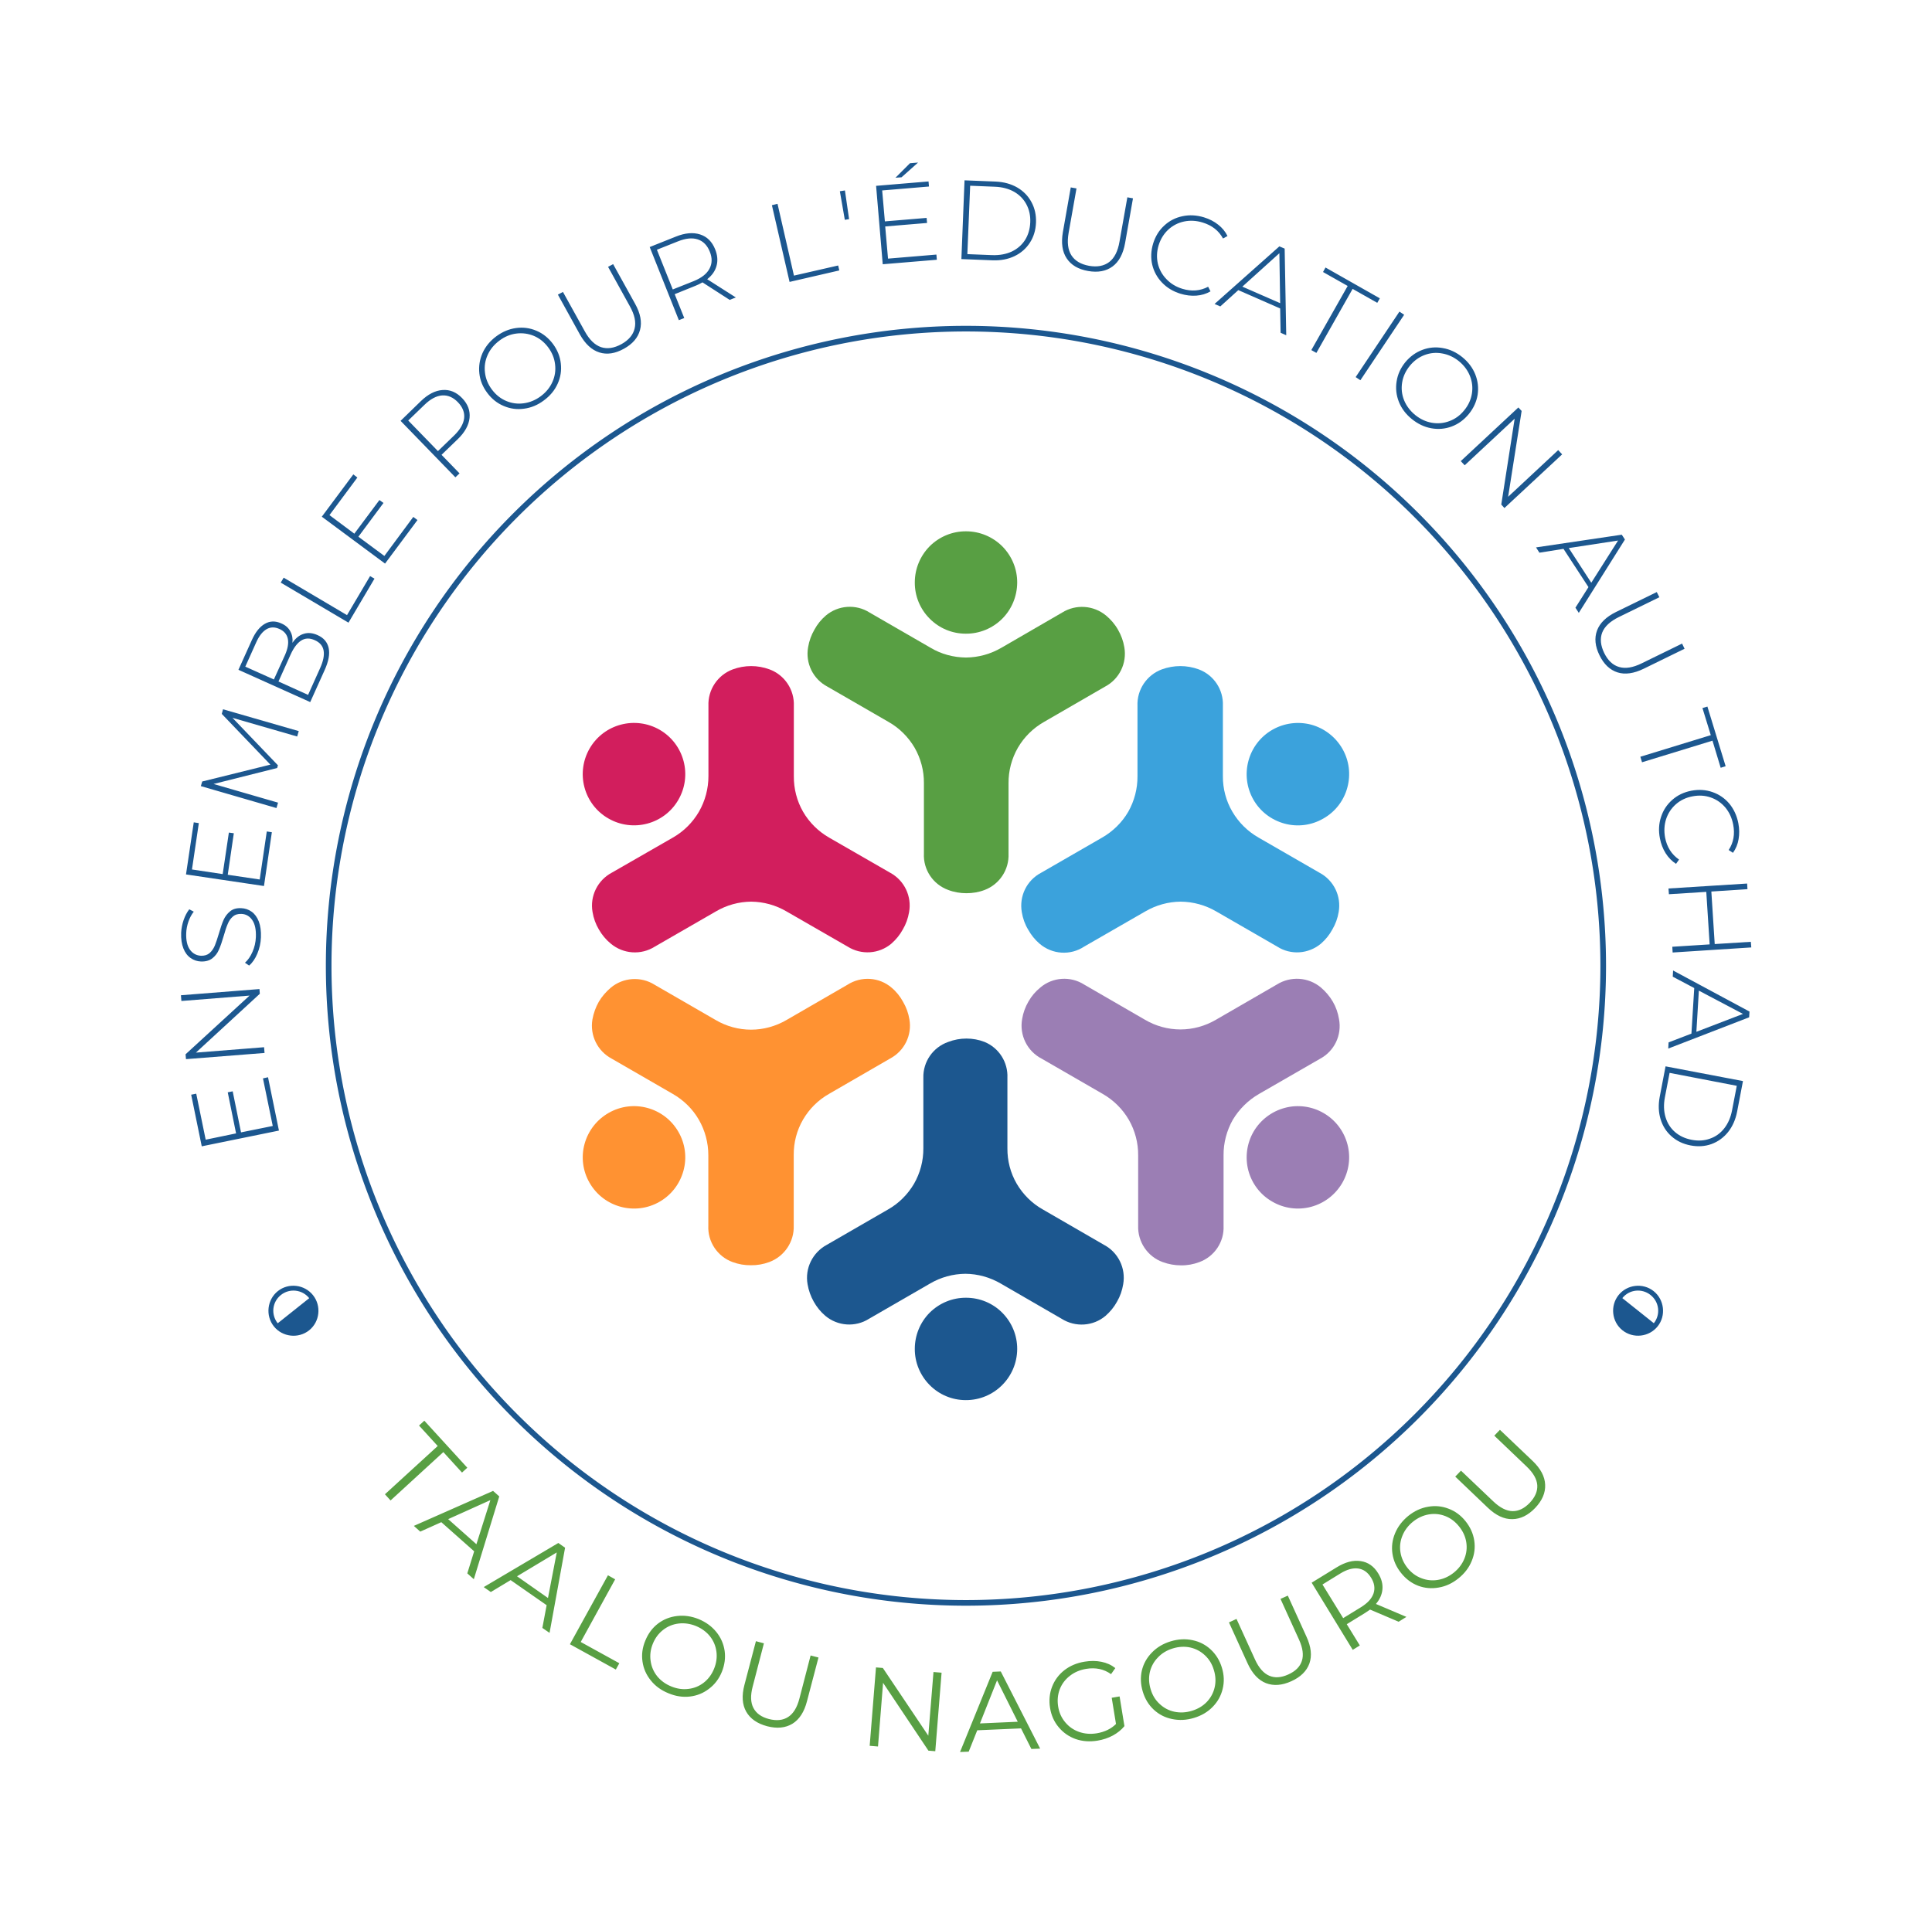 <svg xmlns="http://www.w3.org/2000/svg" version="1.1" xmlns:xlink="http://www.w3.org/1999/xlink" xmlns:svgjs="http://svgjs.dev/svgjs" viewBox="0 0 17.17 17.006"><g transform="matrix(1,0,0,1,5.179,4.723)"><g><path d=" M -2.842 4.863 L -2.797 4.853 L -2.7 5.327 L -3.386 5.467 L -3.48 5.008 L -3.435 4.999 L -3.351 5.408 L -3.081 5.352 L -3.155 4.987 L -3.111 4.978 L -3.037 5.343 L -2.755 5.286 L -2.842 4.863 M -3.571 4.124 L -2.873 4.069 L -2.87 4.111 L -3.438 4.634 L -2.832 4.586 L -2.828 4.637 L -3.526 4.692 L -3.53 4.649 L -2.961 4.127 L -3.567 4.175 L -3.571 4.124 M -2.892 3.754 Q -2.921 3.823 -2.965 3.86 L -3.002 3.835 Q -2.962 3.8 -2.935 3.738 Q -2.908 3.677 -2.905 3.608 Q -2.901 3.508 -2.937 3.456 Q -2.973 3.403 -3.034 3.401 Q -3.081 3.399 -3.11 3.425 Q -3.139 3.45 -3.155 3.49 Q -3.172 3.529 -3.191 3.597 Q -3.213 3.673 -3.233 3.718 Q -3.252 3.764 -3.291 3.795 Q -3.33 3.826 -3.393 3.824 Q -3.444 3.822 -3.485 3.793 Q -3.527 3.764 -3.549 3.708 Q -3.572 3.651 -3.569 3.568 Q -3.566 3.51 -3.547 3.455 Q -3.528 3.4 -3.497 3.36 L -3.457 3.381 Q -3.488 3.421 -3.505 3.471 Q -3.522 3.521 -3.524 3.57 Q -3.528 3.667 -3.491 3.719 Q -3.454 3.77 -3.392 3.773 Q -3.345 3.774 -3.316 3.749 Q -3.287 3.723 -3.27 3.683 Q -3.254 3.644 -3.234 3.576 Q -3.212 3.5 -3.192 3.454 Q -3.172 3.409 -3.134 3.378 Q -3.097 3.347 -3.035 3.35 Q -2.984 3.352 -2.943 3.381 Q -2.902 3.41 -2.879 3.468 Q -2.857 3.526 -2.86 3.609 Q -2.863 3.686 -2.892 3.754 M -2.808 2.668 L -2.763 2.675 L -2.833 3.153 L -3.526 3.05 L -3.457 2.587 L -3.412 2.594 L -3.473 3.006 L -3.2 3.047 L -3.145 2.678 L -3.101 2.684 L -3.155 3.053 L -2.871 3.095 L -2.808 2.668 M -2.538 1.824 L -3.113 1.658 L -2.709 2.08 L -2.716 2.104 L -3.281 2.246 L -2.708 2.412 L -2.722 2.46 L -3.394 2.265 L -3.382 2.224 L -2.776 2.074 L -3.208 1.623 L -3.197 1.582 L -2.524 1.776 L -2.538 1.824 M -2.479 0.911 Q -2.422 0.893 -2.356 0.923 Q -2.275 0.959 -2.258 1.038 Q -2.241 1.117 -2.294 1.234 L -2.422 1.518 L -3.06 1.231 L -2.94 0.965 Q -2.893 0.861 -2.825 0.822 Q -2.757 0.783 -2.678 0.819 Q -2.623 0.843 -2.599 0.889 Q -2.574 0.934 -2.58 0.991 Q -2.537 0.928 -2.479 0.911 M -2.999 1.203 L -2.745 1.317 L -2.646 1.099 Q -2.609 1.015 -2.621 0.956 Q -2.633 0.896 -2.696 0.868 Q -2.758 0.84 -2.81 0.87 Q -2.863 0.901 -2.901 0.985 L -2.999 1.203 M -2.303 1.06 Q -2.314 0.998 -2.381 0.968 Q -2.449 0.937 -2.502 0.971 Q -2.555 1.004 -2.597 1.097 L -2.704 1.335 L -2.441 1.454 L -2.334 1.216 Q -2.292 1.123 -2.303 1.06 M -2.684 0.456 L -2.658 0.412 L -2.095 0.745 L -1.89 0.398 L -1.851 0.421 L -2.082 0.812 L -2.684 0.456 M -1.506 -0.128 L -1.469 -0.1 L -1.757 0.287 L -2.319 -0.13 L -2.039 -0.506 L -2.003 -0.478 L -2.251 -0.144 L -2.03 0.021 L -1.807 -0.278 L -1.771 -0.252 L -1.994 0.048 L -1.763 0.219 L -1.506 -0.128 M -1.247 -1.256 Q -1.149 -1.264 -1.072 -1.184 Q -0.996 -1.105 -1.006 -1.008 Q -1.016 -0.911 -1.111 -0.819 L -1.255 -0.68 L -1.095 -0.515 L -1.132 -0.48 L -1.619 -0.982 L -1.439 -1.157 Q -1.344 -1.249 -1.247 -1.256 M -1.054 -1.006 Q -1.046 -1.082 -1.11 -1.148 Q -1.173 -1.213 -1.25 -1.208 Q -1.327 -1.202 -1.407 -1.124 L -1.551 -0.985 L -1.287 -0.713 L -1.143 -0.852 Q -1.063 -0.93 -1.054 -1.006 M -0.522 -1.09 Q -0.616 -1.077 -0.702 -1.114 Q -0.789 -1.15 -0.849 -1.231 Q -0.909 -1.311 -0.919 -1.404 Q -0.929 -1.497 -0.891 -1.584 Q -0.852 -1.671 -0.769 -1.733 Q -0.687 -1.794 -0.593 -1.807 Q -0.499 -1.82 -0.412 -1.783 Q -0.326 -1.747 -0.265 -1.666 Q -0.205 -1.585 -0.195 -1.492 Q -0.184 -1.398 -0.223 -1.312 Q -0.262 -1.225 -0.345 -1.164 Q -0.427 -1.102 -0.522 -1.09 M -0.269 -1.329 Q -0.236 -1.403 -0.246 -1.484 Q -0.255 -1.565 -0.307 -1.635 Q -0.359 -1.705 -0.434 -1.737 Q -0.509 -1.768 -0.59 -1.758 Q -0.671 -1.748 -0.741 -1.695 Q -0.812 -1.642 -0.845 -1.568 Q -0.879 -1.493 -0.869 -1.412 Q -0.86 -1.331 -0.808 -1.261 Q -0.756 -1.191 -0.681 -1.159 Q -0.606 -1.127 -0.525 -1.138 Q -0.443 -1.149 -0.373 -1.201 Q -0.302 -1.254 -0.269 -1.329 M 0.148 -1.59 Q 0.046 -1.622 -0.026 -1.751 L -0.221 -2.104 L -0.176 -2.128 L 0.018 -1.778 Q 0.08 -1.665 0.163 -1.637 Q 0.246 -1.61 0.344 -1.664 Q 0.441 -1.718 0.461 -1.803 Q 0.482 -1.887 0.419 -2 L 0.225 -2.351 L 0.27 -2.375 L 0.465 -2.023 Q 0.537 -1.894 0.509 -1.79 Q 0.482 -1.687 0.366 -1.623 Q 0.249 -1.558 0.148 -1.59 M 1.306 -2.057 L 1.064 -2.213 Q 1.031 -2.194 1.003 -2.183 L 0.817 -2.108 L 0.902 -1.896 L 0.854 -1.877 L 0.595 -2.527 L 0.828 -2.62 Q 0.95 -2.669 1.043 -2.639 Q 1.136 -2.609 1.177 -2.506 Q 1.208 -2.428 1.189 -2.36 Q 1.171 -2.292 1.106 -2.241 L 1.36 -2.079 L 1.306 -2.057 M 0.986 -2.224 Q 1.09 -2.266 1.126 -2.334 Q 1.163 -2.402 1.129 -2.486 Q 1.095 -2.571 1.022 -2.595 Q 0.949 -2.619 0.845 -2.577 L 0.659 -2.503 L 0.8 -2.15 L 0.986 -2.224 M 1.681 -2.899 L 1.731 -2.911 L 1.877 -2.273 L 2.27 -2.363 L 2.28 -2.319 L 1.838 -2.217 L 1.681 -2.899 M 2.285 -3.023 L 2.33 -3.03 L 2.367 -2.775 L 2.329 -2.769 L 2.285 -3.023 M 3.143 -2.46 L 3.147 -2.414 L 2.666 -2.374 L 2.607 -3.071 L 3.073 -3.11 L 3.077 -3.065 L 2.661 -3.03 L 2.685 -2.755 L 3.056 -2.786 L 3.06 -2.741 L 2.688 -2.71 L 2.713 -2.424 L 3.143 -2.46 M 2.908 -3.272 L 2.98 -3.278 L 2.833 -3.147 L 2.779 -3.143 L 2.908 -3.272 M 3.393 -3.12 L 3.67 -3.109 Q 3.779 -3.104 3.862 -3.056 Q 3.944 -3.008 3.988 -2.926 Q 4.032 -2.845 4.028 -2.744 Q 4.024 -2.643 3.974 -2.566 Q 3.924 -2.488 3.837 -2.446 Q 3.751 -2.405 3.642 -2.409 L 3.365 -2.42 L 3.393 -3.12 M 3.64 -2.455 Q 3.737 -2.452 3.813 -2.487 Q 3.888 -2.523 3.931 -2.59 Q 3.973 -2.657 3.977 -2.746 Q 3.981 -2.835 3.943 -2.906 Q 3.906 -2.976 3.834 -3.018 Q 3.761 -3.059 3.664 -3.063 L 3.443 -3.072 L 3.418 -2.464 L 3.64 -2.455 M 4.301 -2.426 Q 4.242 -2.514 4.267 -2.66 L 4.337 -3.057 L 4.388 -3.048 L 4.318 -2.653 Q 4.296 -2.526 4.343 -2.453 Q 4.39 -2.38 4.5 -2.36 Q 4.609 -2.341 4.679 -2.394 Q 4.748 -2.447 4.77 -2.574 L 4.84 -2.969 L 4.89 -2.96 L 4.82 -2.563 Q 4.794 -2.417 4.708 -2.354 Q 4.622 -2.291 4.491 -2.314 Q 4.36 -2.337 4.301 -2.426 M 5.148 -2.211 Q 5.083 -2.279 5.061 -2.37 Q 5.04 -2.461 5.069 -2.558 Q 5.099 -2.655 5.168 -2.718 Q 5.237 -2.782 5.33 -2.801 Q 5.422 -2.821 5.521 -2.791 Q 5.593 -2.769 5.647 -2.726 Q 5.701 -2.684 5.73 -2.625 L 5.69 -2.603 Q 5.634 -2.707 5.509 -2.745 Q 5.425 -2.771 5.344 -2.754 Q 5.264 -2.737 5.204 -2.682 Q 5.144 -2.626 5.118 -2.543 Q 5.093 -2.46 5.111 -2.38 Q 5.13 -2.301 5.187 -2.242 Q 5.244 -2.182 5.328 -2.156 Q 5.452 -2.118 5.558 -2.174 L 5.579 -2.133 Q 5.522 -2.1 5.453 -2.095 Q 5.384 -2.09 5.312 -2.112 Q 5.214 -2.142 5.148 -2.211 M 6.198 -1.981 L 5.826 -2.144 L 5.666 -1.999 L 5.615 -2.021 L 6.191 -2.533 L 6.238 -2.513 L 6.252 -1.743 L 6.202 -1.765 L 6.198 -1.981 M 6.198 -2.028 L 6.191 -2.472 L 5.862 -2.175 L 6.198 -2.028 M 6.798 -2.181 L 6.579 -2.305 L 6.601 -2.345 L 7.084 -2.071 L 7.061 -2.031 L 6.842 -2.155 L 6.52 -1.586 L 6.475 -1.611 L 6.798 -2.181 M 7.258 -1.953 L 7.3 -1.925 L 6.911 -1.343 L 6.869 -1.371 L 7.258 -1.953 M 7.253 -1.151 Q 7.218 -1.24 7.233 -1.333 Q 7.247 -1.425 7.31 -1.503 Q 7.374 -1.58 7.462 -1.613 Q 7.55 -1.646 7.643 -1.629 Q 7.737 -1.613 7.817 -1.548 Q 7.897 -1.483 7.932 -1.395 Q 7.967 -1.307 7.953 -1.214 Q 7.938 -1.121 7.875 -1.043 Q 7.811 -0.965 7.723 -0.932 Q 7.635 -0.899 7.541 -0.916 Q 7.448 -0.933 7.368 -0.998 Q 7.288 -1.063 7.253 -1.151 M 7.546 -0.965 Q 7.627 -0.951 7.703 -0.98 Q 7.779 -1.008 7.834 -1.076 Q 7.889 -1.143 7.902 -1.224 Q 7.915 -1.304 7.885 -1.38 Q 7.855 -1.456 7.787 -1.512 Q 7.719 -1.567 7.638 -1.581 Q 7.558 -1.596 7.481 -1.567 Q 7.405 -1.538 7.35 -1.471 Q 7.295 -1.403 7.282 -1.323 Q 7.269 -1.242 7.299 -1.166 Q 7.33 -1.09 7.398 -1.034 Q 7.466 -0.979 7.546 -0.965 M 8.704 -0.684 L 8.191 -0.207 L 8.163 -0.238 L 8.282 -1.001 L 7.838 -0.587 L 7.803 -0.624 L 8.315 -1.101 L 8.344 -1.07 L 8.224 -0.307 L 8.669 -0.722 L 8.704 -0.684 M 8.938 0.496 L 8.716 0.156 L 8.502 0.19 L 8.472 0.143 L 9.234 0.03 L 9.262 0.073 L 8.852 0.725 L 8.822 0.679 L 8.938 0.496 M 8.963 0.457 L 9.201 0.082 L 8.763 0.149 L 8.963 0.457 M 9.014 0.882 Q 9.051 0.782 9.183 0.717 L 9.545 0.54 L 9.568 0.586 L 9.208 0.762 Q 9.092 0.819 9.06 0.9 Q 9.029 0.981 9.078 1.082 Q 9.127 1.182 9.21 1.206 Q 9.294 1.231 9.41 1.174 L 9.77 0.998 L 9.792 1.044 L 9.43 1.221 Q 9.297 1.286 9.196 1.254 Q 9.094 1.221 9.036 1.102 Q 8.977 0.982 9.014 0.882 M 10.025 1.812 L 9.951 1.571 L 9.995 1.558 L 10.157 2.088 L 10.113 2.102 L 10.04 1.861 L 9.414 2.053 L 9.399 2.004 L 10.025 1.812 M 9.583 2.539 Q 9.612 2.449 9.683 2.387 Q 9.753 2.325 9.852 2.306 Q 9.952 2.287 10.04 2.318 Q 10.129 2.349 10.19 2.421 Q 10.25 2.494 10.27 2.595 Q 10.284 2.669 10.272 2.737 Q 10.261 2.804 10.222 2.858 L 10.184 2.833 Q 10.249 2.734 10.224 2.606 Q 10.207 2.519 10.155 2.456 Q 10.102 2.393 10.025 2.366 Q 9.948 2.339 9.862 2.356 Q 9.777 2.372 9.715 2.426 Q 9.654 2.48 9.628 2.558 Q 9.603 2.636 9.619 2.723 Q 9.644 2.85 9.743 2.918 L 9.716 2.956 Q 9.661 2.92 9.624 2.862 Q 9.587 2.803 9.573 2.73 Q 9.553 2.629 9.583 2.539 M 10.385 3.699 L 9.686 3.744 L 9.683 3.693 L 10.015 3.672 L 9.985 3.205 L 9.653 3.226 L 9.649 3.175 L 10.348 3.131 L 10.351 3.181 L 10.03 3.202 L 10.06 3.669 L 10.381 3.649 L 10.385 3.699 M 9.853 4.465 L 9.878 4.06 L 9.687 3.959 L 9.69 3.904 L 10.369 4.269 L 10.366 4.32 L 9.647 4.598 L 9.65 4.543 L 9.853 4.465 M 9.897 4.449 L 10.311 4.29 L 9.919 4.083 L 9.897 4.449 M 10.311 4.887 L 10.259 5.159 Q 10.238 5.266 10.178 5.341 Q 10.118 5.415 10.031 5.447 Q 9.944 5.478 9.845 5.459 Q 9.746 5.44 9.677 5.379 Q 9.607 5.318 9.579 5.226 Q 9.551 5.135 9.571 5.028 L 9.623 4.756 L 10.311 4.887 M 9.617 5.032 Q 9.599 5.128 9.623 5.208 Q 9.647 5.288 9.707 5.34 Q 9.767 5.392 9.855 5.409 Q 9.942 5.426 10.017 5.399 Q 10.093 5.373 10.144 5.308 Q 10.196 5.242 10.214 5.147 L 10.256 4.929 L 9.659 4.814 L 9.617 5.032" fill="#1c578f" fill-rule="nonzero"></path></g><g><path d=" M -1.289 8.131 L -1.455 7.949 L -1.408 7.906 L -1.026 8.324 L -1.073 8.367 L -1.239 8.185 L -1.708 8.615 L -1.758 8.56 L -1.289 8.131 M -0.965 9.067 L -1.257 8.808 L -1.444 8.892 L -1.501 8.841 L -0.797 8.53 L -0.742 8.579 L -0.968 9.315 L -1.026 9.263 L -0.965 9.067 M -0.945 9.004 L -0.821 8.612 L -1.196 8.781 L -0.945 9.004 M -0.321 9.546 L -0.641 9.323 L -0.817 9.429 L -0.88 9.385 L -0.217 8.993 L -0.157 9.035 L -0.295 9.792 L -0.359 9.748 L -0.321 9.546 M -0.309 9.482 L -0.231 9.077 L -0.584 9.289 L -0.309 9.482 M 0.224 9.28 L 0.288 9.316 L -0.018 9.873 L 0.325 10.062 L 0.294 10.118 L -0.114 9.893 L 0.224 9.28 M 0.605 10.215 Q 0.544 10.14 0.531 10.047 Q 0.517 9.954 0.556 9.861 Q 0.594 9.767 0.668 9.71 Q 0.743 9.653 0.839 9.642 Q 0.935 9.631 1.031 9.67 Q 1.127 9.71 1.187 9.784 Q 1.247 9.858 1.261 9.952 Q 1.274 10.045 1.236 10.139 Q 1.198 10.232 1.122 10.289 Q 1.047 10.347 0.952 10.358 Q 0.858 10.369 0.762 10.329 Q 0.665 10.29 0.605 10.215 M 0.94 10.29 Q 1.016 10.281 1.076 10.234 Q 1.136 10.187 1.167 10.111 Q 1.198 10.035 1.188 9.959 Q 1.178 9.883 1.131 9.823 Q 1.083 9.763 1.006 9.731 Q 0.929 9.7 0.852 9.709 Q 0.776 9.718 0.715 9.765 Q 0.654 9.812 0.623 9.888 Q 0.592 9.964 0.603 10.04 Q 0.613 10.116 0.661 10.177 Q 0.71 10.237 0.786 10.268 Q 0.863 10.3 0.94 10.29 M 1.453 10.493 Q 1.399 10.398 1.437 10.254 L 1.539 9.866 L 1.61 9.885 L 1.51 10.27 Q 1.479 10.388 1.517 10.46 Q 1.555 10.532 1.655 10.558 Q 1.757 10.584 1.825 10.54 Q 1.894 10.496 1.925 10.378 L 2.025 9.993 L 2.095 10.011 L 1.993 10.399 Q 1.956 10.543 1.863 10.6 Q 1.77 10.656 1.639 10.622 Q 1.507 10.587 1.453 10.493 M 3.189 10.146 L 3.133 10.844 L 3.072 10.839 L 2.669 10.236 L 2.624 10.802 L 2.55 10.796 L 2.606 10.099 L 2.667 10.104 L 3.071 10.706 L 3.117 10.14 L 3.189 10.146 M 3.895 10.641 L 3.506 10.658 L 3.43 10.848 L 3.353 10.851 L 3.643 10.138 L 3.715 10.135 L 4.065 10.821 L 3.987 10.824 L 3.895 10.641 M 3.866 10.582 L 3.682 10.214 L 3.53 10.597 L 3.866 10.582 M 4.701 10.369 L 4.771 10.357 L 4.814 10.621 Q 4.773 10.671 4.71 10.705 Q 4.648 10.738 4.575 10.75 Q 4.471 10.767 4.381 10.736 Q 4.291 10.704 4.23 10.631 Q 4.169 10.559 4.153 10.459 Q 4.137 10.359 4.171 10.271 Q 4.205 10.183 4.28 10.124 Q 4.356 10.065 4.46 10.048 Q 4.539 10.035 4.609 10.049 Q 4.68 10.063 4.733 10.105 L 4.695 10.159 Q 4.6 10.091 4.474 10.112 Q 4.39 10.126 4.329 10.174 Q 4.267 10.222 4.239 10.294 Q 4.212 10.366 4.225 10.447 Q 4.238 10.528 4.288 10.587 Q 4.337 10.646 4.41 10.672 Q 4.483 10.698 4.567 10.685 Q 4.674 10.667 4.739 10.602 L 4.701 10.369 M 5.238 10.558 Q 5.144 10.539 5.075 10.475 Q 5.006 10.411 4.977 10.314 Q 4.948 10.218 4.969 10.126 Q 4.991 10.035 5.059 9.966 Q 5.126 9.897 5.226 9.867 Q 5.325 9.837 5.419 9.857 Q 5.512 9.876 5.581 9.94 Q 5.651 10.005 5.68 10.101 Q 5.71 10.198 5.687 10.29 Q 5.665 10.382 5.598 10.45 Q 5.532 10.518 5.432 10.548 Q 5.333 10.578 5.238 10.558 M 5.546 10.406 Q 5.599 10.35 5.616 10.276 Q 5.633 10.201 5.609 10.123 Q 5.586 10.044 5.53 9.992 Q 5.474 9.939 5.399 9.922 Q 5.324 9.906 5.245 9.93 Q 5.165 9.954 5.112 10.01 Q 5.058 10.065 5.04 10.14 Q 5.023 10.215 5.047 10.293 Q 5.07 10.372 5.127 10.424 Q 5.183 10.477 5.258 10.493 Q 5.334 10.509 5.413 10.485 Q 5.493 10.461 5.546 10.406 M 6.072 10.239 Q 5.971 10.199 5.909 10.064 L 5.743 9.699 L 5.81 9.668 L 5.975 10.03 Q 6.026 10.141 6.101 10.173 Q 6.175 10.205 6.27 10.162 Q 6.366 10.119 6.391 10.041 Q 6.416 9.964 6.366 9.853 L 6.201 9.49 L 6.266 9.461 L 6.432 9.826 Q 6.494 9.961 6.458 10.064 Q 6.421 10.166 6.297 10.222 Q 6.174 10.278 6.072 10.239 M 7.251 9.693 L 6.997 9.585 Q 6.975 9.601 6.951 9.616 L 6.79 9.715 L 6.906 9.904 L 6.843 9.943 L 6.478 9.346 L 6.701 9.209 Q 6.815 9.139 6.913 9.154 Q 7.012 9.168 7.07 9.264 Q 7.113 9.334 7.107 9.404 Q 7.101 9.474 7.049 9.535 L 7.32 9.65 L 7.251 9.693 M 7.028 9.441 Q 7.05 9.373 7.007 9.303 Q 6.963 9.23 6.892 9.22 Q 6.821 9.21 6.733 9.264 L 6.574 9.362 L 6.758 9.661 L 6.916 9.564 Q 7.005 9.509 7.028 9.441 M 7.607 9.389 Q 7.512 9.406 7.424 9.373 Q 7.336 9.339 7.273 9.26 Q 7.21 9.182 7.196 9.089 Q 7.182 8.996 7.219 8.907 Q 7.256 8.818 7.337 8.752 Q 7.418 8.687 7.512 8.671 Q 7.606 8.654 7.694 8.688 Q 7.783 8.721 7.846 8.8 Q 7.909 8.879 7.923 8.972 Q 7.937 9.066 7.9 9.154 Q 7.864 9.242 7.783 9.307 Q 7.702 9.373 7.607 9.389 M 7.835 9.133 Q 7.864 9.062 7.852 8.986 Q 7.84 8.91 7.788 8.846 Q 7.737 8.782 7.666 8.754 Q 7.594 8.726 7.519 8.739 Q 7.443 8.752 7.378 8.804 Q 7.314 8.856 7.285 8.927 Q 7.255 8.999 7.267 9.075 Q 7.279 9.151 7.33 9.215 Q 7.381 9.279 7.453 9.306 Q 7.525 9.334 7.601 9.321 Q 7.677 9.308 7.742 9.256 Q 7.806 9.204 7.835 9.133 M 8.261 8.781 Q 8.152 8.783 8.044 8.68 L 7.754 8.403 L 7.805 8.35 L 8.093 8.624 Q 8.182 8.708 8.263 8.71 Q 8.344 8.711 8.416 8.636 Q 8.488 8.56 8.483 8.479 Q 8.477 8.398 8.389 8.314 L 8.101 8.039 L 8.151 7.987 L 8.441 8.263 Q 8.549 8.366 8.553 8.475 Q 8.558 8.583 8.464 8.682 Q 8.37 8.78 8.261 8.781" fill="#589f43" fill-rule="nonzero"></path></g><g clip-path="url(#SvgjsClipPath1004)"><g clip-path="url(#SvgjsClipPath1003be61a544-66f4-45d7-a194-3bd2d4cc699e)"><path d=" M 3.784 2.865 L 3.784 2.239 C 3.783 2.129 3.812 2.02 3.867 1.924 C 3.923 1.828 4.003 1.749 4.1 1.694 L 4.641 1.381 C 4.769 1.314 4.838 1.172 4.813 1.03 C 4.804 0.976 4.785 0.923 4.757 0.875 C 4.73 0.827 4.693 0.784 4.651 0.749 C 4.54 0.657 4.383 0.646 4.261 0.722 L 3.721 1.035 C 3.625 1.091 3.517 1.121 3.406 1.122 C 3.295 1.121 3.186 1.092 3.091 1.035 L 2.549 0.722 C 2.428 0.645 2.27 0.656 2.16 0.749 C 2.119 0.784 2.085 0.826 2.059 0.874 C 2.031 0.922 2.012 0.975 2.003 1.029 C 1.977 1.172 2.047 1.314 2.175 1.381 L 2.717 1.694 C 2.813 1.748 2.893 1.828 2.949 1.923 C 3.004 2.019 3.033 2.128 3.032 2.238 L 3.032 2.864 C 3.025 3.008 3.113 3.139 3.248 3.188 C 3.3 3.208 3.355 3.217 3.41 3.217 C 3.465 3.217 3.52 3.208 3.572 3.188 C 3.705 3.137 3.79 3.007 3.784 2.865 Z" fill="#589f43" transform="matrix(1,0,0,1,0,0)" fill-rule="evenodd"></path></g><g clip-path="url(#SvgjsClipPath1003be61a544-66f4-45d7-a194-3bd2d4cc699e)"><path d=" M 3.407 0 C 3.286 -0.001 3.17 0.047 3.084 0.132 C 2.999 0.218 2.951 0.333 2.951 0.454 C 2.95 0.575 2.998 0.691 3.083 0.776 C 3.168 0.862 3.283 0.91 3.404 0.91 C 3.525 0.911 3.641 0.863 3.726 0.779 C 3.812 0.694 3.86 0.578 3.861 0.457 C 3.862 0.336 3.814 0.22 3.729 0.134 C 3.644 0.049 3.528 0 3.407 0 Z" fill="#589f43" transform="matrix(1,0,0,1,0,0)" fill-rule="evenodd"></path></g><g clip-path="url(#SvgjsClipPath1003be61a544-66f4-45d7-a194-3bd2d4cc699e)"><path d=" M 4.457 3.691 L 4.999 3.379 C 5.095 3.323 5.203 3.293 5.314 3.292 C 5.425 3.293 5.534 3.323 5.63 3.379 L 6.171 3.691 C 6.292 3.769 6.45 3.758 6.561 3.665 C 6.602 3.629 6.636 3.587 6.662 3.539 C 6.69 3.491 6.709 3.439 6.718 3.384 C 6.743 3.243 6.674 3.101 6.546 3.034 L 6.005 2.722 C 5.909 2.667 5.829 2.588 5.773 2.492 C 5.717 2.397 5.688 2.287 5.689 2.176 L 5.689 1.551 C 5.695 1.407 5.608 1.277 5.474 1.227 C 5.422 1.208 5.366 1.198 5.311 1.198 C 5.255 1.198 5.2 1.208 5.147 1.227 C 5.012 1.277 4.924 1.408 4.93 1.552 L 4.93 2.177 C 4.931 2.288 4.902 2.397 4.848 2.493 C 4.792 2.589 4.711 2.668 4.615 2.723 L 4.074 3.035 C 3.946 3.102 3.877 3.243 3.902 3.386 C 3.911 3.44 3.929 3.492 3.958 3.54 C 3.984 3.587 4.018 3.63 4.059 3.665 C 4.171 3.762 4.334 3.773 4.457 3.691 Z" fill="#3ba2dc" transform="matrix(1,0,0,1,0,0)" fill-rule="evenodd"></path></g><g clip-path="url(#SvgjsClipPath1003be61a544-66f4-45d7-a194-3bd2d4cc699e)"><path d=" M 6.751 1.933 C 6.691 1.828 6.591 1.751 6.475 1.719 C 6.358 1.688 6.234 1.704 6.129 1.764 C 5.911 1.889 5.836 2.167 5.96 2.385 C 6.02 2.49 6.119 2.566 6.236 2.598 C 6.353 2.63 6.477 2.614 6.582 2.553 C 6.687 2.494 6.764 2.394 6.795 2.278 C 6.827 2.161 6.811 2.037 6.751 1.933 Z" fill="#3ba2dc" transform="matrix(1,0,0,1,0,0)" fill-rule="evenodd"></path></g><g clip-path="url(#SvgjsClipPath1003be61a544-66f4-45d7-a194-3bd2d4cc699e)"><path d=" M 4.079 4.688 L 4.621 5.001 C 4.717 5.056 4.797 5.135 4.853 5.231 C 4.908 5.327 4.937 5.436 4.936 5.547 L 4.936 6.172 C 4.931 6.316 5.019 6.447 5.154 6.496 C 5.206 6.515 5.261 6.525 5.316 6.525 C 5.372 6.526 5.427 6.516 5.48 6.496 C 5.614 6.447 5.702 6.316 5.695 6.173 L 5.695 5.547 C 5.694 5.436 5.723 5.327 5.777 5.231 C 5.834 5.136 5.914 5.057 6.009 5.002 L 6.552 4.689 C 6.68 4.621 6.748 4.478 6.721 4.336 C 6.712 4.281 6.694 4.229 6.666 4.181 C 6.638 4.133 6.602 4.091 6.56 4.055 C 6.449 3.962 6.291 3.952 6.168 4.029 L 5.627 4.342 C 5.531 4.398 5.423 4.428 5.312 4.428 C 5.201 4.428 5.092 4.398 4.997 4.342 L 4.456 4.029 C 4.335 3.952 4.177 3.962 4.067 4.055 C 4.024 4.09 3.988 4.132 3.961 4.18 C 3.933 4.228 3.914 4.28 3.905 4.335 C 3.879 4.478 3.95 4.622 4.079 4.688 Z" fill="#9b7eb4" transform="matrix(1,0,0,1,0,0)" fill-rule="evenodd"></path></g><g clip-path="url(#SvgjsClipPath1003be61a544-66f4-45d7-a194-3bd2d4cc699e)"><path d=" M 6.749 5.794 C 6.81 5.689 6.827 5.565 6.796 5.449 C 6.765 5.332 6.689 5.232 6.585 5.172 C 6.481 5.111 6.356 5.094 6.24 5.125 C 6.123 5.156 6.023 5.232 5.962 5.336 C 5.901 5.441 5.885 5.565 5.915 5.681 C 5.946 5.798 6.022 5.898 6.127 5.958 C 6.231 6.019 6.355 6.036 6.472 6.005 C 6.589 5.974 6.688 5.898 6.749 5.794 Z" fill="#9b7eb4" transform="matrix(1,0,0,1,0,0)" fill-rule="evenodd"></path></g><g clip-path="url(#SvgjsClipPath1003be61a544-66f4-45d7-a194-3bd2d4cc699e)"><path d=" M 3.027 4.859 L 3.027 5.484 C 3.028 5.595 2.999 5.704 2.944 5.8 C 2.888 5.895 2.808 5.975 2.712 6.029 L 2.17 6.342 C 2.043 6.41 1.973 6.551 1.998 6.693 C 2.007 6.747 2.026 6.8 2.053 6.848 C 2.08 6.896 2.114 6.938 2.155 6.973 C 2.265 7.066 2.423 7.077 2.544 7 L 3.086 6.687 C 3.181 6.631 3.29 6.601 3.401 6.6 C 3.511 6.601 3.619 6.631 3.715 6.687 L 4.256 7 C 4.378 7.077 4.536 7.067 4.646 6.974 C 4.687 6.938 4.722 6.896 4.748 6.848 C 4.776 6.8 4.794 6.748 4.803 6.693 C 4.828 6.551 4.759 6.409 4.631 6.342 L 4.09 6.029 C 3.993 5.975 3.913 5.895 3.857 5.8 C 3.801 5.704 3.773 5.595 3.774 5.484 L 3.774 4.858 C 3.78 4.719 3.699 4.592 3.571 4.539 C 3.52 4.519 3.465 4.509 3.41 4.509 C 3.355 4.509 3.3 4.519 3.248 4.539 C 3.113 4.586 3.023 4.715 3.027 4.859 Z" fill="#1c578f" transform="matrix(1,0,0,1,0,0)" fill-rule="evenodd"></path></g><g clip-path="url(#SvgjsClipPath1003be61a544-66f4-45d7-a194-3bd2d4cc699e)"><path d=" M 3.404 7.723 C 3.655 7.724 3.859 7.521 3.861 7.27 C 3.862 7.149 3.814 7.033 3.729 6.947 C 3.644 6.861 3.528 6.813 3.407 6.813 C 3.286 6.812 3.17 6.86 3.084 6.945 C 2.999 7.03 2.951 7.146 2.951 7.267 C 2.95 7.387 2.998 7.503 3.083 7.589 C 3.168 7.675 3.283 7.723 3.404 7.723 Z" fill="#1c578f" transform="matrix(1,0,0,1,0,0)" fill-rule="evenodd"></path></g><g clip-path="url(#SvgjsClipPath1003be61a544-66f4-45d7-a194-3bd2d4cc699e)"><path d=" M 2.732 3.035 L 2.19 2.723 C 2.094 2.668 2.014 2.589 1.958 2.493 C 1.903 2.397 1.875 2.288 1.876 2.177 L 1.876 1.553 C 1.882 1.409 1.795 1.277 1.659 1.227 C 1.607 1.208 1.552 1.198 1.497 1.198 C 1.441 1.198 1.386 1.208 1.334 1.227 C 1.199 1.277 1.111 1.408 1.117 1.552 L 1.117 2.176 C 1.117 2.287 1.088 2.396 1.033 2.492 C 0.977 2.588 0.898 2.667 0.802 2.722 L 0.259 3.034 C 0.132 3.101 0.062 3.243 0.087 3.384 C 0.096 3.439 0.115 3.492 0.143 3.539 C 0.171 3.588 0.207 3.631 0.25 3.666 C 0.361 3.758 0.518 3.769 0.64 3.692 L 1.183 3.379 C 1.278 3.323 1.386 3.293 1.497 3.292 C 1.607 3.293 1.716 3.323 1.811 3.379 L 2.353 3.691 C 2.475 3.768 2.632 3.758 2.742 3.666 C 2.783 3.63 2.818 3.588 2.844 3.54 C 2.872 3.493 2.891 3.44 2.9 3.386 C 2.926 3.245 2.858 3.103 2.732 3.035 Z" fill="#d21e5d" transform="matrix(1,0,0,1,0,0)" fill-rule="evenodd"></path></g><g clip-path="url(#SvgjsClipPath1003be61a544-66f4-45d7-a194-3bd2d4cc699e)"><path d=" M 0.062 1.929 C 0.001 2.034 -0.016 2.158 0.015 2.275 C 0.046 2.392 0.122 2.492 0.227 2.552 C 0.444 2.678 0.723 2.605 0.849 2.388 C 0.976 2.17 0.902 1.892 0.685 1.765 C 0.467 1.639 0.189 1.712 0.062 1.929 Z" fill="#d21e5d" transform="matrix(1,0,0,1,0,0)" fill-rule="evenodd"></path></g><g clip-path="url(#SvgjsClipPath1003be61a544-66f4-45d7-a194-3bd2d4cc699e)"><path d=" M 2.352 4.031 L 1.811 4.344 C 1.715 4.4 1.606 4.43 1.496 4.43 C 1.385 4.43 1.276 4.4 1.181 4.344 L 0.639 4.031 C 0.517 3.954 0.359 3.965 0.249 4.057 C 0.207 4.093 0.17 4.135 0.142 4.183 C 0.115 4.231 0.096 4.284 0.086 4.339 C 0.062 4.48 0.131 4.621 0.258 4.688 L 0.8 5.001 C 0.896 5.056 0.977 5.135 1.032 5.231 C 1.087 5.327 1.116 5.435 1.116 5.546 L 1.116 6.172 C 1.109 6.315 1.197 6.447 1.332 6.496 C 1.384 6.515 1.439 6.525 1.495 6.524 C 1.55 6.525 1.605 6.515 1.657 6.496 C 1.792 6.446 1.88 6.315 1.875 6.172 L 1.875 5.545 C 1.874 5.434 1.902 5.325 1.958 5.229 C 2.014 5.133 2.094 5.054 2.19 5 L 2.731 4.687 C 2.858 4.62 2.928 4.479 2.903 4.338 C 2.894 4.283 2.875 4.231 2.847 4.183 C 2.821 4.135 2.787 4.092 2.745 4.057 C 2.635 3.962 2.475 3.952 2.352 4.031 Z" fill="#ff9232" transform="matrix(1,0,0,1,0,0)" fill-rule="evenodd"></path></g><g clip-path="url(#SvgjsClipPath1003be61a544-66f4-45d7-a194-3bd2d4cc699e)"><path d=" M 0.061 5.792 C 0.186 6.009 0.464 6.085 0.682 5.96 C 0.787 5.9 0.863 5.801 0.895 5.684 C 0.927 5.568 0.911 5.443 0.85 5.338 C 0.725 5.121 0.448 5.045 0.23 5.17 C 0.125 5.23 0.048 5.329 0.016 5.446 C -0.016 5.562 0 5.687 0.061 5.792 Z" fill="#ff9232" transform="matrix(1,0,0,1,0,0)" fill-rule="evenodd"></path></g></g><g><path d=" M -2.283 3.862 A 5.688 5.688 0 0 1 9.094 3.862 A 5.688 5.688 0 0 1 -2.283 3.862 Z M -2.233 3.862 A 5.638 5.638 0 0 0 9.044 3.862 A 5.638 5.638 0 0 0 -2.233 3.862 Z" fill="#1c578f" fill-rule="nonzero"></path></g><g transform="matrix(-0.623,-0.782,0.782,-0.623,-9.583,9.232)"><g clip-path="url(#SvgjsClipPath1005)"><path d=" M -2.568 7.143 C -2.446 7.143 -2.345 7.043 -2.345 6.921 C -2.345 6.799 -2.446 6.698 -2.568 6.698 C -2.69 6.698 -2.791 6.799 -2.791 6.921 C -2.791 7.043 -2.69 7.143 -2.568 7.143 Z M -2.568 7.1 L -2.568 6.742 C -2.469 6.742 -2.389 6.821 -2.389 6.921 C -2.389 7.02 -2.469 7.1 -2.568 7.1 Z" fill="#1c578f" transform="matrix(1,0,0,1,0,0)" fill-rule="nonzero"></path></g></g><g transform="matrix(0.623,-0.782,-0.782,-0.623,8.948,18.574)"><g clip-path="url(#SvgjsClipPath1006)"><path d=" M 9.379 7.143 C 9.5 7.143 9.601 7.043 9.601 6.921 C 9.601 6.799 9.5 6.698 9.379 6.698 C 9.256 6.698 9.156 6.799 9.156 6.921 C 9.156 7.043 9.257 7.143 9.379 7.143 Z M 9.379 7.1 L 9.379 6.742 C 9.477 6.742 9.557 6.821 9.557 6.921 C 9.557 7.02 9.478 7.1 9.379 7.1 Z" fill="#1c578f" transform="matrix(1,0,0,1,0,0)" fill-rule="nonzero"></path></g></g></g><defs><clipPath id="SvgjsClipPath1004"><path d=" M 0 0 h 6.811 v 7.723 h -6.811 Z"></path></clipPath><clipPath id="SvgjsClipPath1003be61a544-66f4-45d7-a194-3bd2d4cc699e"><path d=" M 0 0 L 6.811 0 L 6.811 7.723 L 0 7.723 Z"></path></clipPath><clipPath id="SvgjsClipPath1005"><path d=" M -2.911 6.569 h 0.687 v 0.711 h -0.687 Z"></path></clipPath><clipPath id="SvgjsClipPath1006"><path d=" M 9.035 6.569 h 0.687 v 0.711 h -0.687 Z"></path></clipPath></defs></svg>